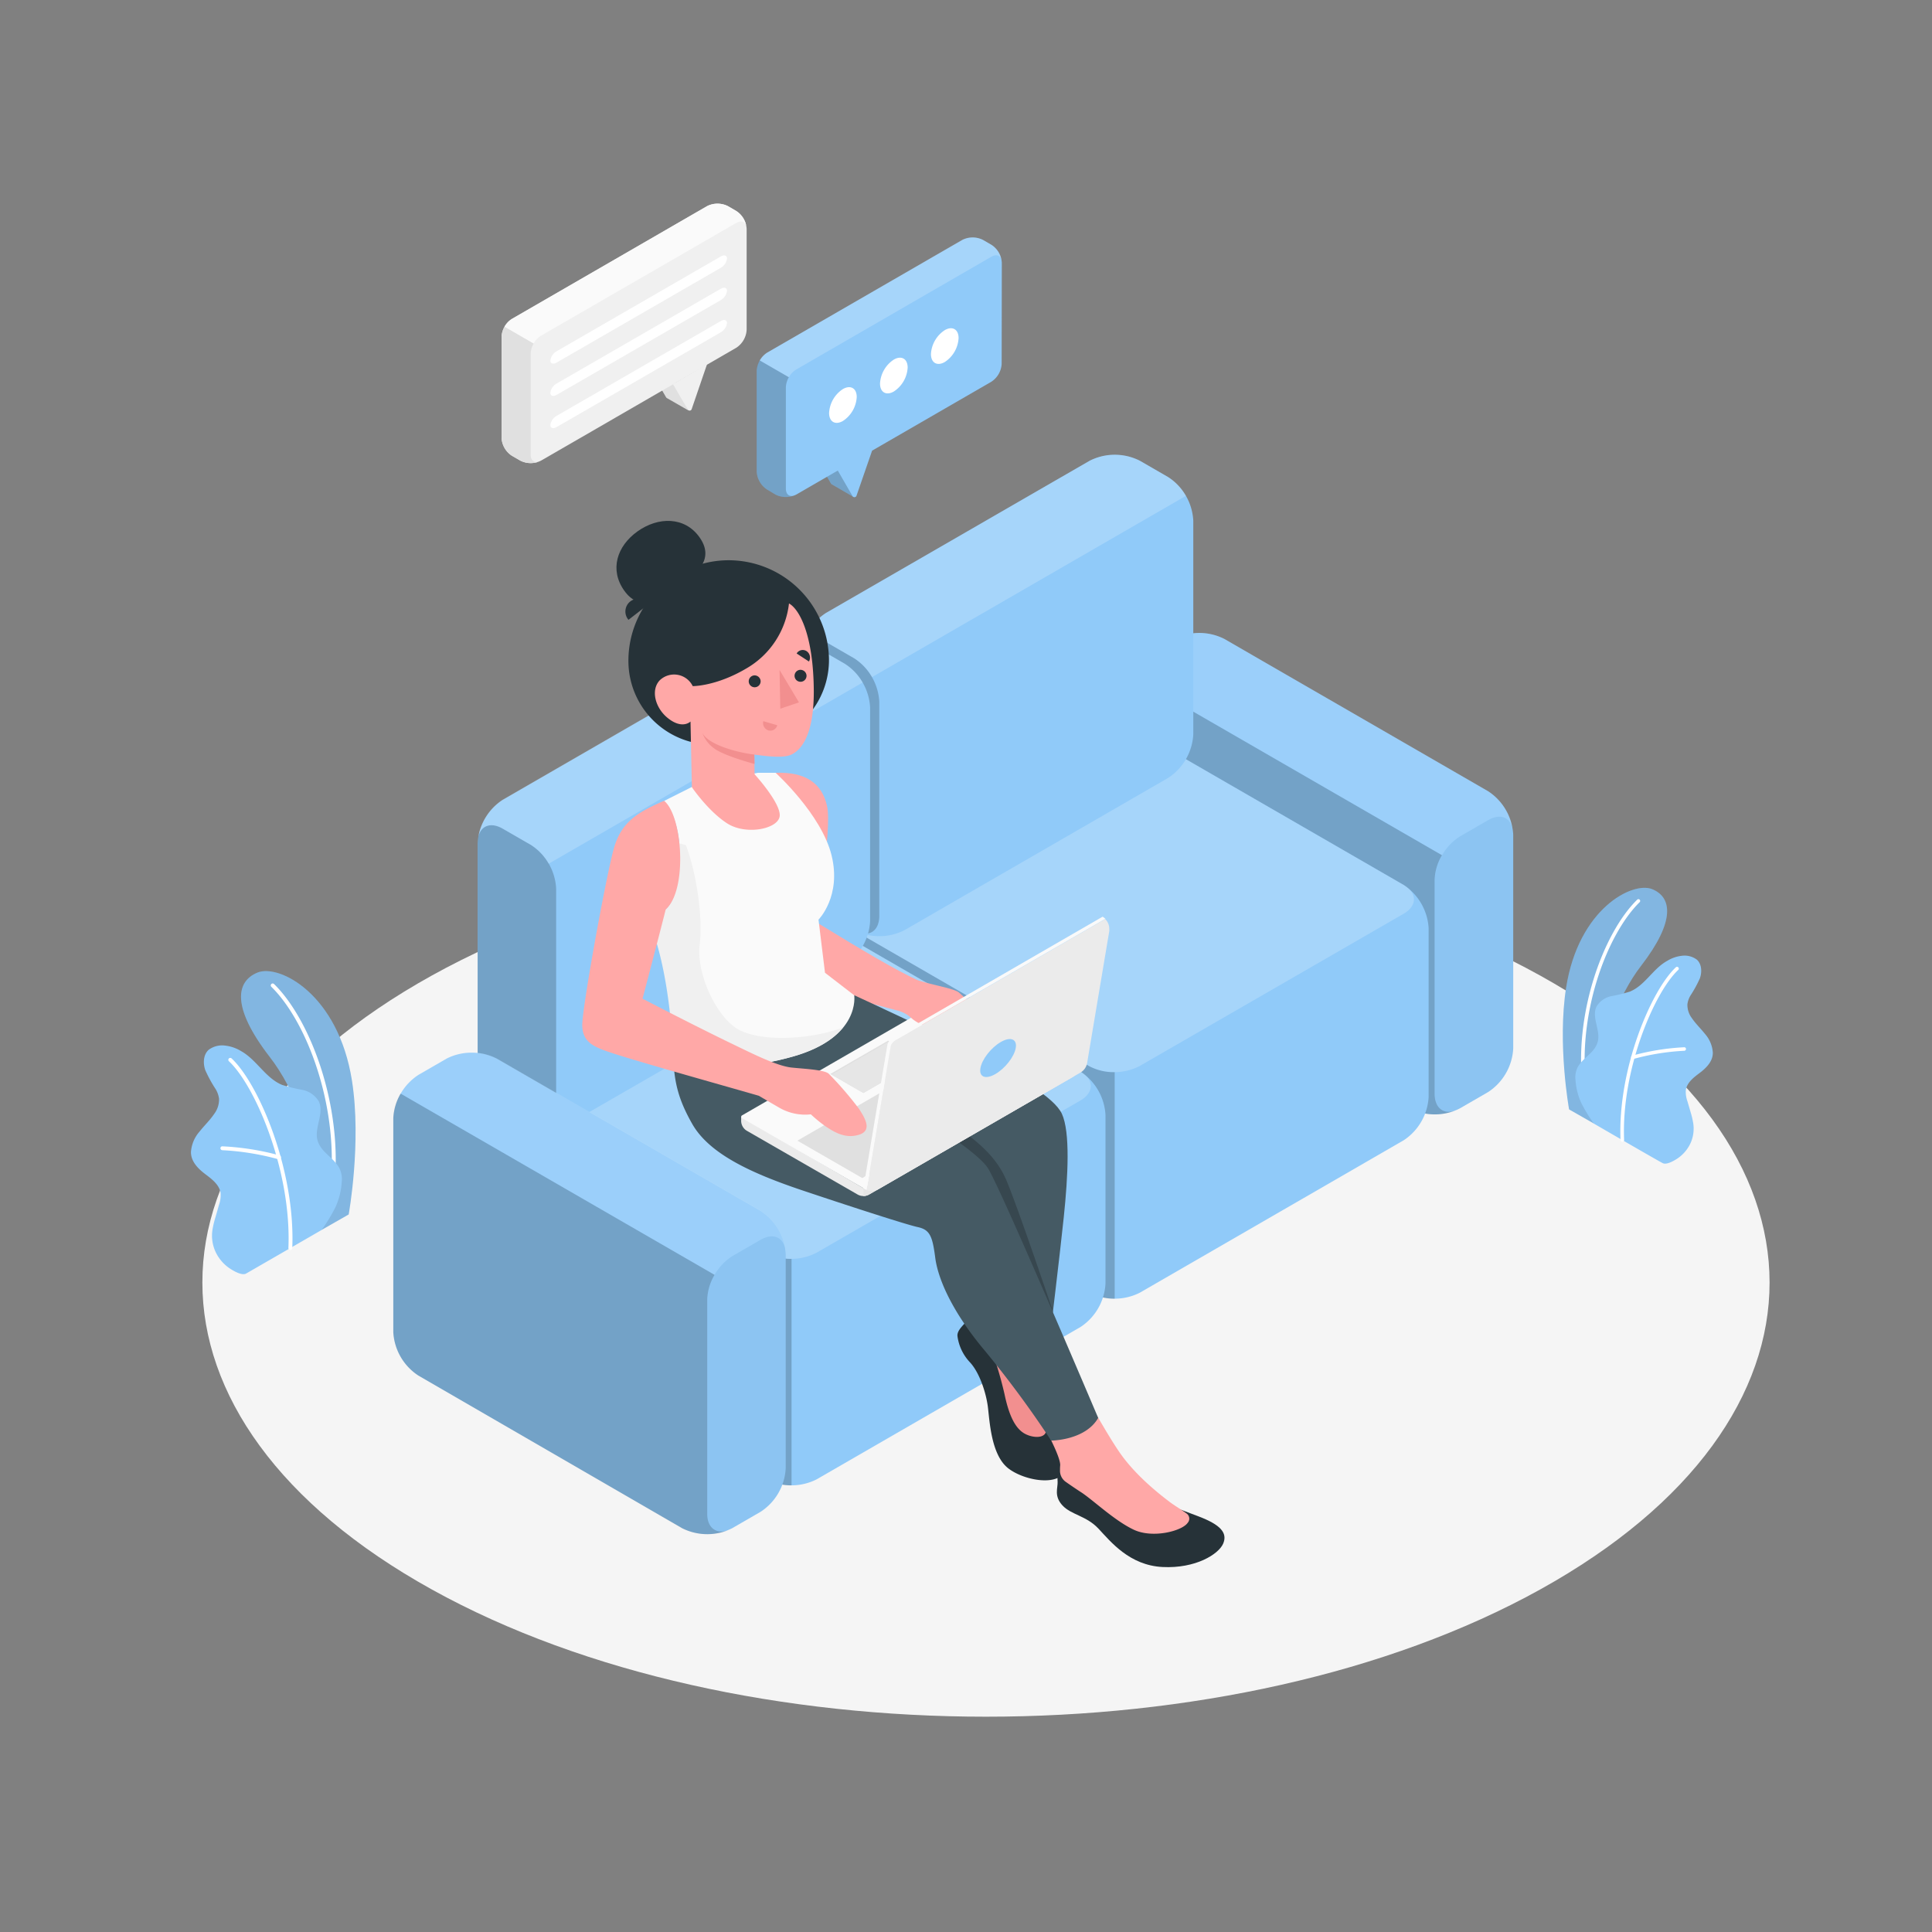 <svg xmlns="http://www.w3.org/2000/svg" viewBox="0 0 500 500"><rect x="0" y="0" width="500" height="500" fill="#808080" stroke="none"/><g id="freepik--Floor--inject-1--inject-49"><path id="freepik--floor--inject-1--inject-49" d="M111.78,411.37c79.19,43.88,207.59,43.88,286.79,0s79.19-115,0-158.91-207.6-43.88-286.8,0S32.58,367.49,111.78,411.37Z" style="fill:#f5f5f5"></path></g><g id="freepik--Plants--inject-1--inject-49"><g id="freepik--plants--inject-1--inject-49"><g id="freepik--plants--inject-1--inject-49"><path d="M83.24,318.3l7-4s3.37-18.61.85-34.61c-3.55-22.49-18.87-30.25-24.43-28s-6.87,8.9,3.18,21.89C75.8,281.22,83.43,297.43,83.24,318.3Z" style="fill:#90CAF9"></path><g style="opacity:0.1"><path d="M83.24,318.3l7-4s3.37-18.61.85-34.61c-3.55-22.49-18.87-30.25-24.43-28s-6.87,8.9,3.18,21.89C75.8,281.22,83.43,297.43,83.24,318.3Z"></path></g><path d="M85.79,309.37h-.07a.5.5,0,0,1-.43-.57c2.91-21.06-5.56-44.13-15.07-53.42a.5.5,0,0,1,0-.71.5.5,0,0,1,.71,0c9.69,9.46,18.32,32.91,15.37,54.28A.51.51,0,0,1,85.79,309.37Z" style="fill:#fff"></path><path d="M63.7,329.59c-1.11.64-3.4-.76-4.28-1.35a10.54,10.54,0,0,1-3.53-4.05,9.94,9.94,0,0,1-.89-6,24.38,24.38,0,0,1,.76-3.17c.29-1,.59-2.06.88-3.09a7.72,7.72,0,0,0,.46-3.11c-.27-2.11-2.15-3.59-3.85-4.86-1.88-1.41-3.84-3.27-3.83-5.81a8.93,8.93,0,0,1,2.24-5.32c1.21-1.54,2.65-2.89,3.75-4.52a6.22,6.22,0,0,0,1.28-3.94,6.45,6.45,0,0,0-.86-2.47,34.89,34.89,0,0,1-2.7-4.94c-.62-1.78-.53-4,.86-5.26a5.84,5.84,0,0,1,4.37-1.09,10.19,10.19,0,0,1,4.06,1.43c4,2.24,6.33,7,10.61,8.74a41.21,41.21,0,0,0,5.18,1.27A6.38,6.38,0,0,1,82.48,285c1.57,3.14-1.34,7-.24,10.34,1,2.94,3.84,4.07,5.45,6.73a6.32,6.32,0,0,1,.75,3.85,18.42,18.42,0,0,1-1.63,6.52,45.17,45.17,0,0,1-3.57,5.87C83.17,318.37,63.87,329.49,63.7,329.59Z" style="fill:#90CAF9"></path><path d="M75.13,323.5h0a.5.5,0,0,1-.49-.52c.83-19.93-8.56-41.94-15.39-48.33a.5.5,0,1,1,.69-.73c7,6.52,16.54,28.89,15.7,49.1A.5.5,0,0,1,75.13,323.5Z" style="fill:#fff"></path><path d="M72.14,300a.36.36,0,0,1-.14,0,67.2,67.2,0,0,0-14.47-2.33.51.51,0,0,1-.48-.52.48.48,0,0,1,.52-.48A68,68,0,0,1,72.29,299a.5.5,0,0,1-.15,1Z" style="fill:#fff"></path></g><g id="freepik--plants--inject-1--inject-49"><path d="M412.49,290.77l-6.41-3.66s-3.07-16.94-.77-31.51c3.23-20.47,17.17-27.53,22.24-25.5s6.25,8.1-2.9,19.93C419.26,257,412.32,271.77,412.49,290.77Z" style="fill:#90CAF9"></path><g style="opacity:0.1"><path d="M412.49,290.77l-6.41-3.66s-3.07-16.94-.77-31.51c3.23-20.47,17.17-27.53,22.24-25.5s6.25,8.1-2.9,19.93C419.26,257,412.32,271.77,412.49,290.77Z"></path></g><path d="M410.17,282.64h.06a.45.45,0,0,0,.39-.51C408,263,415.68,242,424.34,233.48a.45.45,0,1,0-.63-.65c-8.82,8.62-16.68,30-14,49.41A.46.46,0,0,0,410.17,282.64Z" style="fill:#fff"></path><path d="M430.28,301c1,.59,3.1-.69,3.9-1.22a9.69,9.69,0,0,0,3.21-3.69,9.1,9.1,0,0,0,.81-5.44,22.08,22.08,0,0,0-.69-2.89L436.7,285a7.08,7.08,0,0,1-.41-2.83c.24-1.93,1.95-3.27,3.5-4.43,1.71-1.28,3.5-3,3.49-5.29a8.14,8.14,0,0,0-2-4.84c-1.11-1.4-2.42-2.64-3.42-4.11a5.68,5.68,0,0,1-1.16-3.6,5.88,5.88,0,0,1,.78-2.24,31.26,31.26,0,0,0,2.46-4.5c.56-1.62.48-3.63-.78-4.79a5.32,5.32,0,0,0-4-1,9.09,9.09,0,0,0-3.7,1.31c-3.67,2-5.76,6.38-9.66,7.95a39.48,39.48,0,0,1-4.71,1.16,5.8,5.8,0,0,0-3.89,2.66c-1.43,2.85,1.22,6.37.22,9.4-.89,2.69-3.5,3.71-5,6.13a5.69,5.69,0,0,0-.68,3.51,16.66,16.66,0,0,0,1.48,5.93,41.48,41.48,0,0,0,3.25,5.35C412.55,290.83,430.12,301,430.28,301Z" style="fill:#90CAF9"></path><path d="M419.87,295.5h0a.46.46,0,0,0,.45-.48c-.76-18.14,7.79-38.17,14-44a.46.46,0,1,0-.63-.67c-6.34,5.94-15.06,26.3-14.3,44.7A.47.47,0,0,0,419.87,295.5Z" style="fill:#fff"></path><path d="M422.59,274.06a.34.34,0,0,0,.14,0,61.13,61.13,0,0,1,13.16-2.12.46.46,0,0,0,.44-.47.44.44,0,0,0-.48-.44,61.87,61.87,0,0,0-13.39,2.16.46.46,0,0,0-.31.57A.45.45,0,0,0,422.59,274.06Z" style="fill:#fff"></path></g></g></g><g id="freepik--Sofa--inject-1--inject-49"><g id="freepik--sofa--inject-1--inject-49"><path d="M316.87,165.36l68.25,39.41a14.34,14.34,0,0,1,6.5,11.25v55.35a14.37,14.37,0,0,1-6.49,11.25l-7.32,4.23a14.36,14.36,0,0,1-13,0l-68.26-39.41a14.36,14.36,0,0,1-6.49-11.25V180.84a14.36,14.36,0,0,1,6.49-11.25l7.32-4.23A14.36,14.36,0,0,1,316.87,165.36Z" style="fill:#90CAF9"></path><path d="M385.12,212.27l-7.31,4.22a14.36,14.36,0,0,0-6.5,11.25V283.1c0,4.14,2.91,5.82,6.5,3.75l7.32-4.23a14.37,14.37,0,0,0,6.49-11.25V216C391.62,211.87,388.71,210.19,385.12,212.27Z" style="opacity:0.03"></path><path d="M376.78,287.36a14.7,14.7,0,0,1-12-.5l-68.25-39.43a14.34,14.34,0,0,1-6.5-11.25V180.83a13.2,13.2,0,0,1,1.9-6.4l81.25,46.9a13.33,13.33,0,0,0-1.9,6.4v55.38C371.31,286.83,373.68,288.56,376.78,287.36Z" style="opacity:0.2"></path><path d="M391.61,216c0-4.13-2.9-5.83-6.48-3.75l-7.32,4.22a13.44,13.44,0,0,0-4.6,4.85L292,174.43a13.37,13.37,0,0,1,4.6-4.85l7.32-4.22a14.32,14.32,0,0,1,13,0l68.25,39.4A14.38,14.38,0,0,1,391.61,216Z" style="fill:#fff;opacity:0.1"></path><path d="M305.14,195.46,363.23,229a14.36,14.36,0,0,1,6.5,11.25v43.63a14.36,14.36,0,0,1-6.5,11.25L295,334.54a14.36,14.36,0,0,1-13,0L223.9,301a14.34,14.34,0,0,1-6.5-11.25V246.11a14.37,14.37,0,0,1,6.5-11.25l68.25-39.4A14.36,14.36,0,0,1,305.14,195.46Z" style="fill:#90CAF9"></path><path d="M363.23,236.5l-68.35,39.42a14.36,14.36,0,0,1-13,0l-58.1-33.54c-3.58-2.07-3.58-5.43,0-7.5l68.36-39.42a14.36,14.36,0,0,1,13,0L363.23,229C366.82,231.07,366.82,234.43,363.23,236.5Z" style="fill:#fff;opacity:0.2"></path><path d="M288.48,277.47V336.1a13,13,0,0,1-6.48-1.58L223.9,301a14.33,14.33,0,0,1-6.5-11.25V246.12a14.51,14.51,0,0,1,4.7-9.92c-1.77,2-1.2,4.5,1.7,6.17l58.08,33.55A13.2,13.2,0,0,0,288.48,277.47Z" style="opacity:0.2"></path><path d="M213.74,158.64,282,119.24a14.36,14.36,0,0,1,13,0l7.32,4.23a14.34,14.34,0,0,1,6.5,11.25v55.35a14.34,14.34,0,0,1-6.5,11.25l-68.25,39.41a14.36,14.36,0,0,1-13,0l-7.32-4.23a14.37,14.37,0,0,1-6.49-11.25V169.89A14.36,14.36,0,0,1,213.74,158.64Z" style="fill:#90CAF9"></path><path d="M306.91,128.33l-81.25,46.92a13.11,13.11,0,0,0-4.6-4.87l-7.33-4.23c-3.57-2.07-6.47-.4-6.47,3.75a14.38,14.38,0,0,1,6.47-11.25L282,119.25a14.38,14.38,0,0,1,13,0l7.33,4.23A13.06,13.06,0,0,1,306.91,128.33Z" style="fill:#fff;opacity:0.2"></path><path d="M213.74,166.14l7.32,4.23a14.36,14.36,0,0,1,6.5,11.25V237c0,4.14-2.91,5.82-6.5,3.75l-7.32-4.23a14.37,14.37,0,0,1-6.49-11.25V169.89C207.25,165.75,210.15,164.07,213.74,166.14Z" style="opacity:0.2"></path><path d="M221.51,243.77l58.09,33.55a14.34,14.34,0,0,1,6.5,11.25V332.2a14.36,14.36,0,0,1-6.5,11.25l-68.25,39.4a14.36,14.36,0,0,1-13,0l-58.09-33.54a14.36,14.36,0,0,1-6.5-11.25V294.43a14.36,14.36,0,0,1,6.5-11.25l68.25-39.41A14.36,14.36,0,0,1,221.51,243.77Z" style="fill:#90CAF9"></path><path d="M279.6,284.82l-68.35,39.42a14.36,14.36,0,0,1-13,0l-58.1-33.55c-3.58-2.07-3.58-5.42,0-7.5l68.36-39.42a14.36,14.36,0,0,1,13,0l58.09,33.55C283.19,279.39,283.19,282.74,279.6,284.82Z" style="fill:#fff;opacity:0.2"></path><path d="M204.85,325.79v58.62a13,13,0,0,1-6.48-1.57l-58.1-33.53a14.31,14.31,0,0,1-6.5-11.25V294.44a14.52,14.52,0,0,1,4.7-9.93c-1.77,2-1.2,4.5,1.7,6.18l58.08,33.55A13.3,13.3,0,0,0,204.85,325.79Z" style="opacity:0.2"></path><path d="M130.11,207l68.25-39.41a14.36,14.36,0,0,1,13,0l7.32,4.23a14.36,14.36,0,0,1,6.5,11.25v55.36a14.36,14.36,0,0,1-6.5,11.25L150.42,289a14.36,14.36,0,0,1-13,0l-7.32-4.22a14.39,14.39,0,0,1-6.49-11.25V218.21A14.35,14.35,0,0,1,130.11,207Z" style="fill:#90CAF9"></path><path d="M130.11,214.46l7.32,4.22a14.37,14.37,0,0,1,6.5,11.25v55.36c0,4.14-2.91,5.82-6.5,3.75l-7.32-4.22a14.39,14.39,0,0,1-6.49-11.25V218.21C123.62,214.07,126.52,212.39,130.11,214.46Z" style="opacity:0.2"></path><path d="M223.26,176.63,142,223.53a13.53,13.53,0,0,0-4.6-4.85l-7.32-4.23c-3.58-2.07-6.5-.37-6.5,3.75a14.43,14.43,0,0,1,6.5-11.25l68.25-39.4a14.38,14.38,0,0,1,13,0l7.32,4.23A13.41,13.41,0,0,1,223.26,176.63Z" style="fill:#fff;opacity:0.2"></path><path d="M128.6,274l68.25,39.41a14.35,14.35,0,0,1,6.49,11.25V380a14.33,14.33,0,0,1-6.49,11.25l-7.32,4.23a14.36,14.36,0,0,1-13,0L108.29,356a14.37,14.37,0,0,1-6.5-11.25V289.43a14.36,14.36,0,0,1,6.5-11.25l7.32-4.23A14.36,14.36,0,0,1,128.6,274Z" style="fill:#90CAF9"></path><path d="M196.85,320.86l-7.32,4.22a14.36,14.36,0,0,0-6.5,11.25v55.36c0,4.14,2.91,5.82,6.5,3.75l7.32-4.23A14.33,14.33,0,0,0,203.34,380V324.61C203.34,320.47,200.44,318.79,196.85,320.86Z" style="opacity:0.03"></path><path d="M188.51,396a14.65,14.65,0,0,1-12-.5L108.28,356a14.36,14.36,0,0,1-6.5-11.25V289.43a13.25,13.25,0,0,1,1.9-6.4l81.25,46.9a13.44,13.44,0,0,0-1.9,6.4V391.7C183,395.43,185.41,397.15,188.51,396Z" style="opacity:0.2"></path><path d="M203.33,324.6c0-4.12-2.9-5.82-6.47-3.75l-7.33,4.23a13.45,13.45,0,0,0-4.6,4.85L103.68,283a13.54,13.54,0,0,1,4.6-4.85l7.33-4.23a14.38,14.38,0,0,1,13,0l68.25,39.4A14.42,14.42,0,0,1,203.33,324.6Z" style="fill:#fff;opacity:0.1"></path></g></g><g id="freepik--Character--inject-1--inject-49"><g id="freepik--character--inject-1--inject-49"><path d="M200.73,200c7.79-.26,12,2.69,13.32,8.64s-2.82,30-2.82,30c12.21,7.48,20.54,12.39,26.32,15.06,4.55,2.09,18,13.23,18.15,15.94s-5.26-1.89-8.63-4.13-7.41-2-14.12-3.8-30.58-7.89-33.92-11.08S200.73,200,200.73,200Z" style="fill:#ffa8a7"></path><path d="M249.62,342.53c-.91,1-1.94,2.06-1.83,3.25a12.17,12.17,0,0,0,3.23,6.78c2.51,2.71,4.15,7.88,4.62,11.39s.78,12.46,5.23,16,15.24,5.29,15.24-1.24-12.88-31.62-12.88-31.62Z" style="fill:#263238"></path><path d="M255.6,346.73a96.35,96.35,0,0,1,4.35,14c1.1,5.24,2.65,8.92,5.32,10.34s6.66,1.15,5.16-2.41-7.2-21.61-7.2-21.61Z" style="fill:#f28f8f"></path><path d="M221.1,257.58s21.22,9.71,31.54,15.25,20.13,11,22.18,15.43c2.16,4.72,1.61,16,.48,26.77s-3.5,30.24-3.5,30.24L241.59,300l-30.36-20.05Z" style="fill:#455a64"></path><path d="M220.14,278.24l1-2.25s17.54,10.13,23.63,13.9,12.59,8.39,15.58,15.32,12.23,34.39,12.23,34.39l-21.3-38.15Z" style="fill:#37474f"></path><path d="M274.38,379.18c-.87.57-.75,2.74-.67,4.32s-1,3.66,1.25,6.1,6.17,2.66,9.31,6,8,9.5,16.58,9.94,14.55-3.32,15.71-6.06-.61-4.86-6.43-7.06c-6.18-2.34-7.94-3-7.94-3Z" style="fill:#263238"></path><path d="M280.63,360.59s5.81,10.51,9.08,15.24,7.9,9,12.92,12.81c1.09.84,3.49,2.31,4.38,3a1.63,1.63,0,0,1,.34,2.49c-1.44,2.09-9,4.08-13.93,1.76s-10.4-7.55-13.48-9.6c-1.55-1-3-2-4.07-2.75a3.52,3.52,0,0,1-1.54-3.11c0-.35,0-.76.05-1.24.08-2.59-5.27-12-5.27-12Z" style="fill:#ffa8a7"></path><path d="M174.15,269.56c.09,8.63.52,13.44,5,21.31s15.56,12.85,28.59,17.23c10.78,3.62,26.64,8.79,29.78,9.47s3.8,2.36,4.52,7.93,4.48,14.16,12.9,24.14a269,269,0,0,1,17.1,23.18s8.8,0,12.17-5.86c0,0-24.49-57.77-28.41-64.44s-35.7-24.28-35.7-24.28.54-11.95,1-20.66Z" style="fill:#455a64"></path><path d="M224.64,269.67a67.06,67.06,0,0,1-4.5,8.57l2,1.09A24.08,24.08,0,0,0,224.64,269.67Z" style="fill:#37474f"></path><path d="M179.5,203.44l-7.64,3.84s5.27,5.3,3.82,18.32c-1,9.22-3.08,10-7.76,12.61,6.23,14.16,6.31,35,6.31,35s11,5.91,31,.22c17.59-5,15.84-15.85,15.84-15.85l-7.56-5.83L211.83,238s6-6,3.38-16.64S200.73,200,200.73,200h-4.64Z" style="fill:#fafafa"></path><path d="M218.26,265.9c-8.93,3.34-22.5,3.87-28,0s-10.07-14.54-9.18-21.45-.87-18.72-3.58-25.72l-1.77-.5a35.86,35.86,0,0,1-.09,7.36c-1,9.22-3.08,10-7.76,12.61,5.85,13.81,6.31,35,6.31,35s11,5.91,31,.22c5.68-1.61,10.27-4.11,13-7.53Z" style="fill:#f0f0f0"></path><path d="M193.47,192.47l-8.59.23a21.66,21.66,0,0,1-22.24-21.06h0A26,26,0,0,1,187.88,145h0a26,26,0,0,1,26.65,25.24h0A21.66,21.66,0,0,1,193.47,192.47Z" style="fill:#263238"></path><path d="M181,139c3.83,5.37,0,9.19-5.39,13s-10.23,6.22-14.06.85-1.93-11.5,3.44-15.33S177.19,133.67,181,139Z" style="fill:#263238"></path><path d="M168.05,156.22l-5.4,4.19a3.31,3.31,0,0,1,.48-4.77A3.58,3.58,0,0,1,168.05,156.22Z" style="fill:#263238"></path><path d="M204.19,156.17c2.78,1.55,6.36,8.35,6.42,22.81,0,12.25-3.84,15.39-5.81,16.31s-5.83.5-9.58,0l.06,5.08s6.74,7.37,6.51,10.75-8.62,5.13-13.55,2-9.18-9.39-9.18-9.39l-.36-17s-2.14,2.19-6-1c-3.15-2.61-4.31-7.12-2-9.63a5.37,5.37,0,0,1,8.58,1.47s6,.06,13.78-4.52A22.32,22.32,0,0,0,204.19,156.17Z" style="fill:#ffa8a7"></path><path d="M196.85,176.27a1.54,1.54,0,1,1-1.66-1.48A1.57,1.57,0,0,1,196.85,176.27Z" style="fill:#263238"></path><path d="M197.54,186.64l3.61,1.05a1.84,1.84,0,0,1-2.29,1.34A2,2,0,0,1,197.54,186.64Z" style="fill:#f28f8f"></path><path d="M209.35,171.2l-3.18-2.08a1.83,1.83,0,0,1,2.58-.6A2,2,0,0,1,209.35,171.2Z" style="fill:#263238"></path><path d="M208.73,174.83a1.55,1.55,0,1,1-1.66-1.48A1.58,1.58,0,0,1,208.73,174.83Z" style="fill:#263238"></path><polygon points="201.75 173.38 201.94 183.41 206.77 181.77 201.75 173.38" style="fill:#f28f8f"></polygon><path d="M195.22,195.27c-4-.41-12.12-2.52-13.47-5.68a8.26,8.26,0,0,0,2.95,4c2.48,2,10.58,4.12,10.58,4.12Z" style="fill:#f28f8f"></path><path d="M191.81,289v1.06a3,3,0,0,0,1.5,2.6l28.62,16.47a3,3,0,0,0,3,0l52.5-30.31a3,3,0,0,0,1.5-2.6v-.73l-55.5,32Z" style="fill:#ebebeb"></path><path d="M278.94,275.48l-31.13-18a1.79,1.79,0,0,0-1.79,0l-54,31.19a.4.4,0,0,0,0,.69l31.43,18.15Z" style="fill:#fafafa"></path><path d="M233,261.74c2.56,1,2.46,1.74,4.55,2.92,3.87,2.2,6.38,1.77,6.38,1.77a35,35,0,0,0,3.66,3c2.73,1.88,5.48,3.32,8.85,2.26,3.69-1.17,1.09-4.82,0-6.62s-7-7.07-8.2-8.15-6.21-1.82-10.64-3.2Z" style="fill:#ffa8a7"></path><polygon points="223.15 304.88 206.36 295.2 255.46 266.85 272.34 276.48 223.15 304.88" style="fill:#e0e0e0"></polygon><polygon points="214.9 277.94 215.21 278.12 223.44 282.87 238.07 274.42 238.38 274.25 229.84 269.32 214.9 277.94" style="fill:#e0e0e0"></polygon><polygon points="215.21 278.12 223.44 282.87 238.07 274.42 229.84 269.67 215.21 278.12" style="fill:#e6e6e6"></polygon><path d="M223.44,307.52v2a3,3,0,0,0,1.5-.4l52.5-30.31a3,3,0,0,0,1.5-2.6v-.73Z" style="fill:#ebebeb"></path><g style="opacity:0.5;mix-blend-mode:multiply"><path d="M223.44,307.52v2a3,3,0,0,0,1.5-.4l52.5-30.31a3,3,0,0,0,1.5-2.6v-.73Z" style="fill:#e0e0e0"></path></g><path d="M224.28,308a3.57,3.57,0,0,0,3.07-.24l52.27-30.18a3.56,3.56,0,0,0,1.73-2.49l5.73-34.12a3.9,3.9,0,0,0,0-.59,3.58,3.58,0,0,0-1.05-2.53l-54.32,31.37a2.65,2.65,0,0,0-1.28,1.84Z" style="fill:#ebebeb"></path><path d="M223.44,307.53l.36.2a4.3,4.3,0,0,0,.48.24L230.47,271a2.65,2.65,0,0,1,1.28-1.84l54.32-31.37a3.92,3.92,0,0,0-.72-.55L230.91,268.7a2.66,2.66,0,0,0-1.28,1.84Z" style="fill:#fafafa"></path><path d="M253.73,276.46c.38-2.28,2.74-5.32,5.26-6.78s4.27-.79,3.89,1.5-2.75,5.32-5.27,6.78S253.34,278.75,253.73,276.46Z" style="fill:#90CAF9"></path><path d="M196.4,283.59c-6.67-1.94-30.55-8.62-37.8-11-5-1.64-7.77-2.79-7.91-7.16-.12-4.06,5.89-37.32,8.08-45.51,1.91-7.19,6.17-9.65,13.09-12.67,4.78,3.78,6.14,23.05.43,28.11-2.13,8.44-6,23.1-6,23.1s13.58,7.06,23.28,11.73c4.84,2.33,11.4,5.67,15.26,6.09,3.06.33,8.49.54,9.66,1.61a91.44,91.44,0,0,1,7.87,9.14c1.09,1.79,3.7,5.45,0,6.62-3.37,1.06-6.11-.38-8.85-2.26a35.67,35.67,0,0,1-3.66-3,13.41,13.41,0,0,1-7.91-1.57C199.89,285.65,196.4,283.59,196.4,283.59Z" style="fill:#ffa8a7"></path></g></g><g id="freepik--speach-bubbles--inject-1--inject-49"><g id="freepik--speach-bubble--inject-1--inject-49"><path d="M178.19,106.24l-3.63-6.82L177.48,91V85.83L168.54,91v5.16l3.84,6.66a.63.63,0,0,0,.26.23h0Z" style="fill:#e0e0e0"></path><path d="M174.15,99.4,178,106a.56.56,0,0,0,1-.1l4-11.69Z" style="fill:#f0f0f0"></path><path d="M193.23,59.24a5.93,5.93,0,0,0-2.68-4.64l-2.18-1.26a6,6,0,0,0-5.36,0l-50.53,29.2a5.91,5.91,0,0,0-2.68,4.64v26.13a5.91,5.91,0,0,0,2.68,4.64l2.18,1.26a5.89,5.89,0,0,0,5.36,0L150.78,113l8.92-5.16L190.55,90a5.94,5.94,0,0,0,2.68-4.64Z" style="fill:#f0f0f0"></path><path d="M129.8,113.31a5.91,5.91,0,0,0,2.68,4.64l2.18,1.26a6,6,0,0,0,4.9.22c-1.26.47-2.22-.24-2.22-1.77V91.53a5.53,5.53,0,0,1,.78-2.64l-7.54-4.35a5.5,5.5,0,0,0-.78,2.64Z" style="fill:#e0e0e0"></path><path d="M193.14,58.48c-.31-1.14-1.35-1.5-2.59-.79L140,86.89a5.29,5.29,0,0,0-1.89,2l-7.54-4.35a5.45,5.45,0,0,1,1.89-2L183,53.34a6,6,0,0,1,5.37,0l2.18,1.27A5.87,5.87,0,0,1,193.14,58.48Z" style="fill:#fafafa"></path><path d="M144.06,90.9l42.47-24.52c.89-.52,1.62-.28,1.62.53a3.26,3.26,0,0,1-1.62,2.4L144.06,93.83c-.9.52-1.63.28-1.63-.53A3.25,3.25,0,0,1,144.06,90.9Z" style="fill:#fff"></path><path d="M144.06,99.26l42.47-24.52c.89-.52,1.62-.28,1.62.53a3.28,3.28,0,0,1-1.62,2.4l-42.47,24.52c-.9.52-1.63.28-1.63-.53A3.23,3.23,0,0,1,144.06,99.26Z" style="fill:#fff"></path><path d="M144.06,107.62,186.53,83.1c.89-.52,1.62-.29,1.62.52A3.28,3.28,0,0,1,186.53,86l-42.47,24.52c-.9.52-1.63.28-1.63-.53A3.23,3.23,0,0,1,144.06,107.62Z" style="fill:#fff"></path></g><g id="freepik--speach-bubble--inject-1--inject-49"><path d="M220.85,128.58l-3.63-6.83,2.92-8.43v-5.16l-8.93,5.16v5.16l3.84,6.66a.58.58,0,0,0,.26.23h0Z" style="fill:#90CAF9"></path><path d="M220.85,128.58l-3.63-6.83,2.92-8.43v-5.16l-8.93,5.16v5.16l3.84,6.66a.58.58,0,0,0,.26.23h0Z" style="opacity:0.2"></path><path d="M259.27,68a5.91,5.91,0,0,0-2.68-4.64l-2.18-1.26a5.89,5.89,0,0,0-5.36,0L198.52,91.27a6,6,0,0,0-2.68,4.65v26.13a5.91,5.91,0,0,0,2.68,4.64L200.7,128a6,6,0,0,0,5.36,0l10.76-6.22,3.83,6.64a.57.57,0,0,0,1-.09l4.05-11.7,30.85-17.83a5.91,5.91,0,0,0,2.68-4.64Z" style="fill:#90CAF9"></path><path d="M195.84,122.05a5.91,5.91,0,0,0,2.68,4.64L200.7,128a6,6,0,0,0,4.9.22c-1.26.47-2.22-.24-2.22-1.77V100.27a5.5,5.5,0,0,1,.78-2.64l-7.54-4.36a5.54,5.54,0,0,0-.78,2.65Z" style="opacity:0.2"></path><path d="M259.18,67.22c-.31-1.14-1.35-1.5-2.59-.79l-50.53,29.2a5.29,5.29,0,0,0-1.89,2l-7.54-4.35a5.45,5.45,0,0,1,1.89-2L249,62.08a6,6,0,0,1,5.37,0l2.18,1.26A5.89,5.89,0,0,1,259.18,67.22Z" style="fill:#fff;opacity:0.2"></path><path d="M218.14,100.69a7.9,7.9,0,0,0-3.57,6.19c0,2.28,1.6,3.21,3.57,2.07a7.91,7.91,0,0,0,3.58-6.2C221.72,100.47,220.12,99.55,218.14,100.69Z" style="fill:#fff"></path><path d="M231.32,93.06a7.92,7.92,0,0,0-3.57,6.2c0,2.28,1.6,3.2,3.57,2.06a7.89,7.89,0,0,0,3.58-6.19C234.9,92.85,233.3,91.92,231.32,93.06Z" style="fill:#fff"></path><path d="M244.51,85.44a7.89,7.89,0,0,0-3.58,6.19c0,2.28,1.6,3.2,3.58,2.06a7.9,7.9,0,0,0,3.57-6.19C248.08,85.22,246.48,84.3,244.51,85.44Z" style="fill:#fff"></path></g></g></svg>